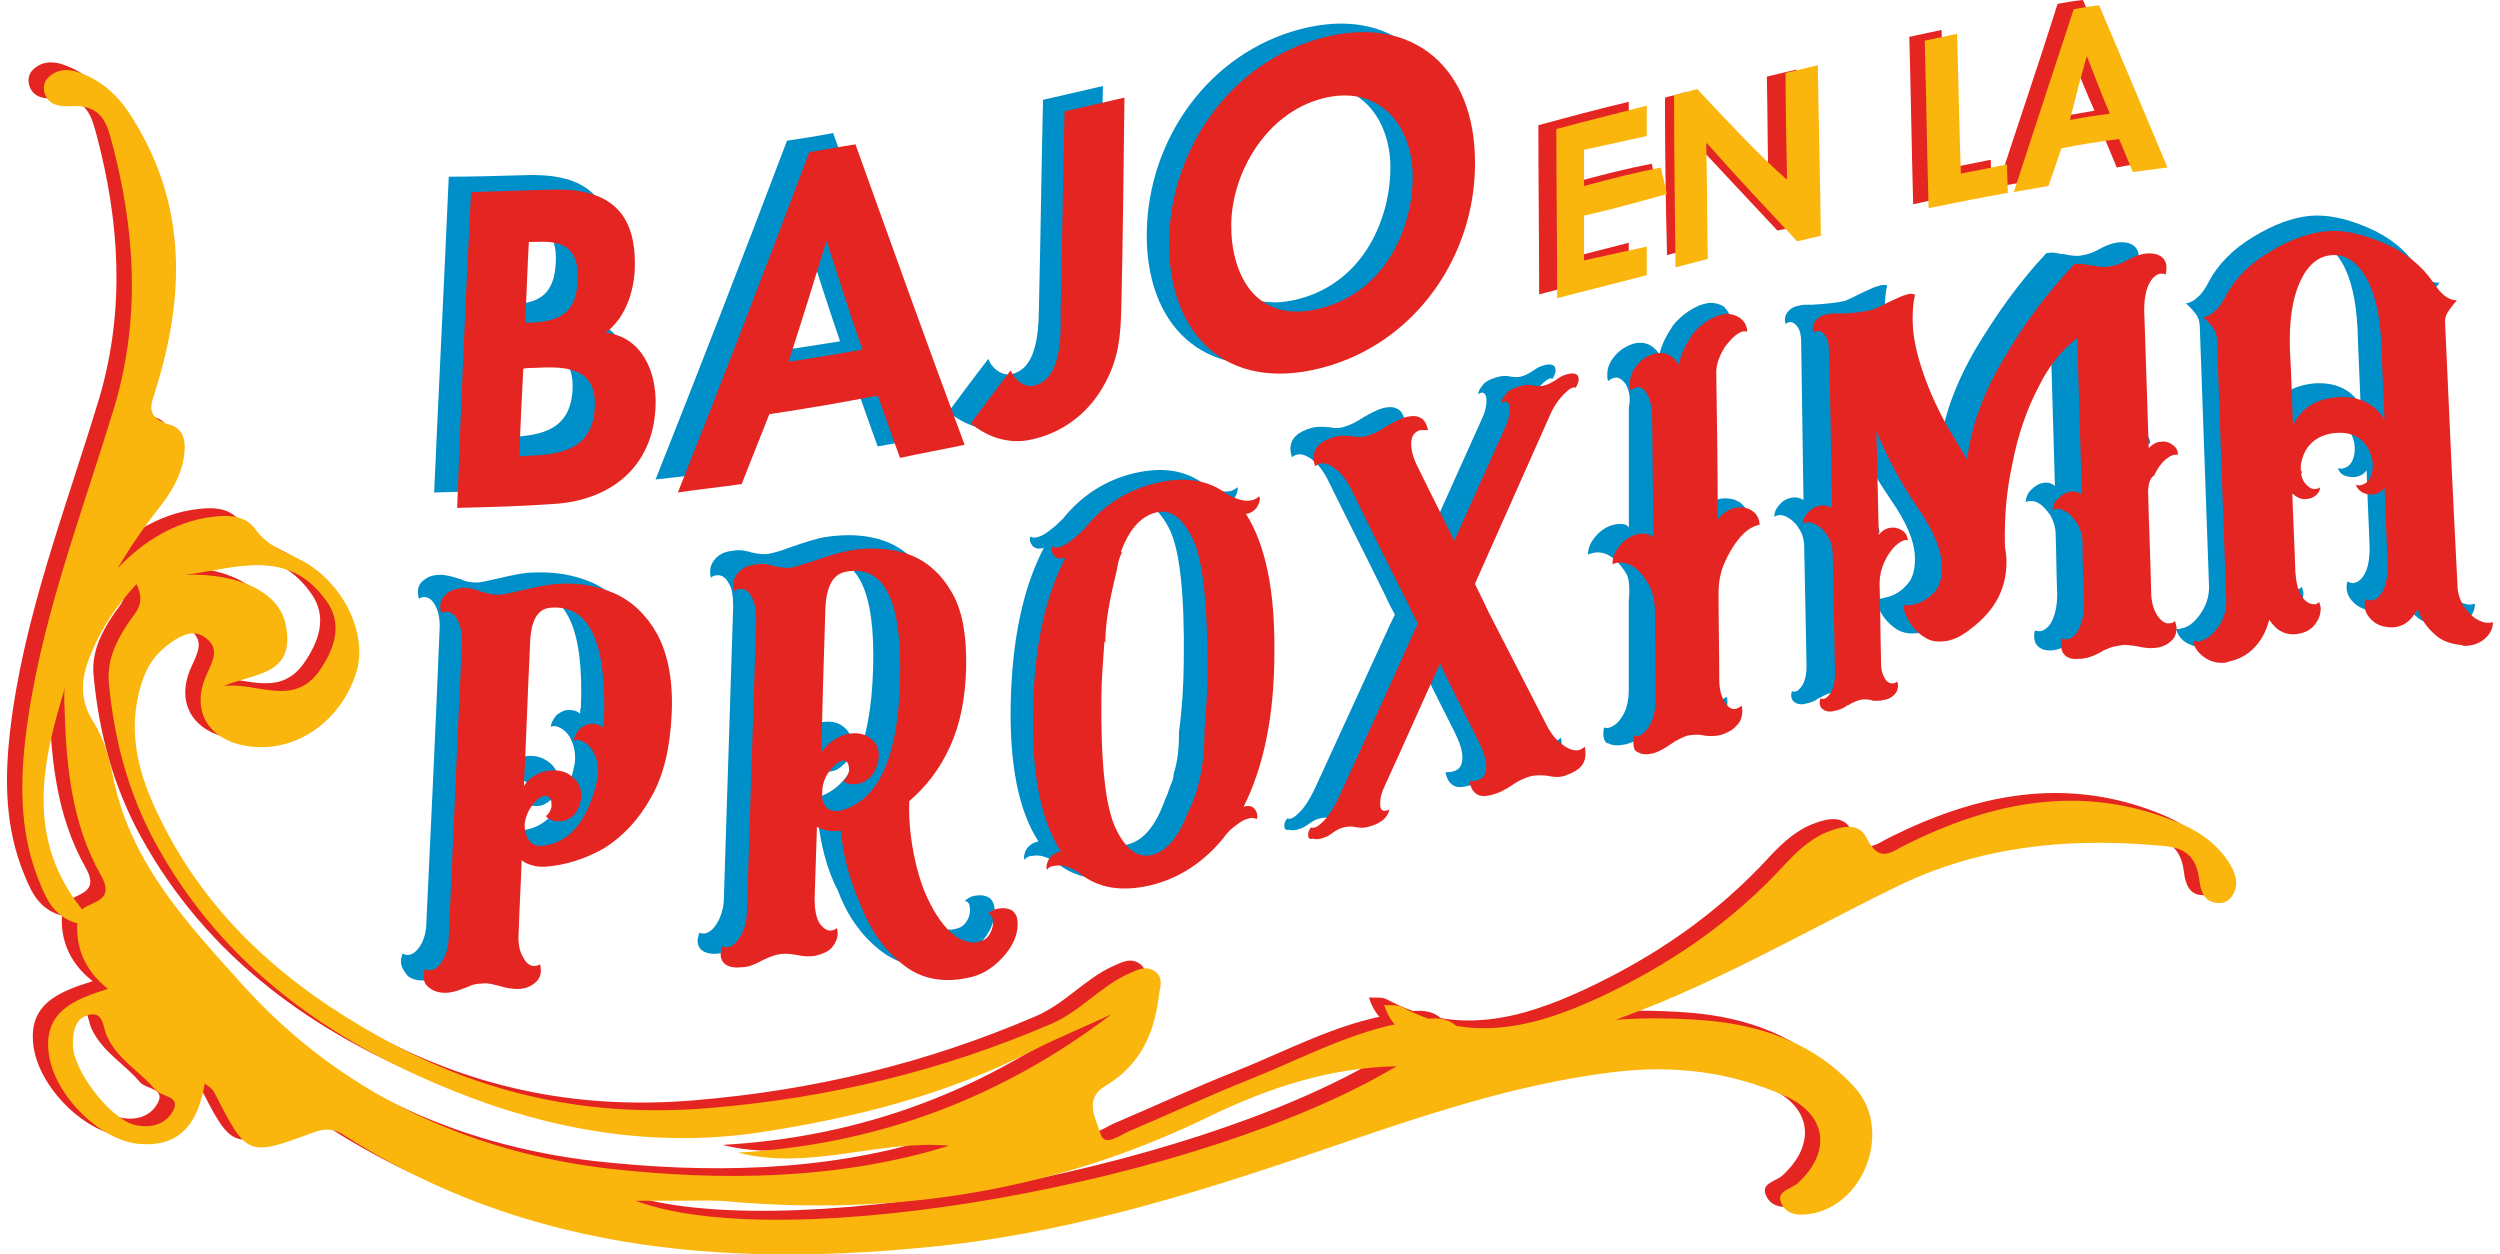 <?xml version="1.0" encoding="utf-8"?>
<!-- Generator: Adobe Illustrator 24.3.0, SVG Export Plug-In . SVG Version: 6.00 Build 0)  -->
<svg version="1.1" id="Capa_1" xmlns="http://www.w3.org/2000/svg" xmlns:xlink="http://www.w3.org/1999/xlink" x="0px" y="0px"
	 viewBox="0 0 279 140" style="enable-background:new 0 0 279 140;" xml:space="preserve">
<style type="text/css">
	.st0{fill:#0090C9;}
	.st1{fill:#E52522;}
	.st2{fill:#FAB60D;}
</style>
<g>
	<path class="st0" d="M50.08,19.72c2.75,0,5.58-0.09,8.32-0.17c6.35-0.26,10.12,1.89,9.87,8.92c-0.09,2.49-1.12,5.49-3.26,7.03
		c4.03,0.43,5.75,4.46,5.58,8.32c-0.26,6.86-5.15,10.46-11.5,10.8c-3.52,0.17-7.12,0.26-10.64,0.34
		C48.97,43.22,49.57,31.47,50.08,19.72z M56.23,34c0.25,0,0.5,0,0.84,0c3.2-0.17,4.8-1.18,4.96-4.79c0.17-3.53-1.77-4.29-4.54-4.21
		c-0.25,0-0.59,0-0.84,0C56.48,28.03,56.32,30.97,56.23,34z M55.49,48.86c0.51,0,0.94,0,1.46-0.09c3.6-0.17,6.78-0.86,6.95-5.4
		c0.17-4.54-3.43-4.46-6.86-4.37c-0.34,0-0.77,0-1.12,0C55.74,42.34,55.57,45.6,55.49,48.86z"/>
	<path class="st0" d="M83.37,44.85c-1.03,2.57-2.06,5.23-3.09,7.8c-2.4,0.34-4.8,0.6-7.12,0.86c4.98-12.52,9.87-25.12,14.67-37.81
		c1.72-0.26,3.43-0.51,5.15-0.86c3.95,11.32,8.06,22.55,12.18,33.61c-2.4,0.51-4.8,0.94-7.21,1.37c-0.86-2.32-1.63-4.63-2.49-6.95
		C91.43,43.65,87.4,44.33,83.37,44.85z M89.8,26h-0.09c-1.37,4.46-2.75,8.92-4.2,13.38c2.75-0.43,5.49-0.86,8.24-1.29
		C92.37,34.06,91.09,30.03,89.8,26z"/>
	<path class="st0" d="M122.66,32.84c-0.09,3.26-0.17,6.09-2.14,9.35c-1.8,3.09-4.72,5.06-7.89,5.66c-2.57,0.51-5.06-0.43-6.78-1.89
		c1.46-1.97,2.92-3.94,4.46-5.92c0.26,0.94,1.46,1.97,2.57,1.71c3.35-0.69,3-6.35,3.09-8.57c0.17-7.37,0.26-14.66,0.43-22.04
		c2.23-0.51,4.46-1.03,6.69-1.54C122.92,17.41,122.74,25.12,122.66,32.84z"/>
	<path class="st0" d="M144.88,40.04c-10.64,2.74-17.07-3.86-16.9-14.15c0.17-10.38,6.95-19.98,17.16-22.64
		c10.21-2.66,16.9,3.52,16.9,13.89C162.12,27.35,155.51,37.3,144.88,40.04z M145.13,9.95c-6.35,1.63-10.12,8.32-10.21,13.98
		c-0.09,5.4,2.49,11.4,10.04,9.43c7.46-1.97,10.21-9.26,10.21-14.66C155.17,13.03,151.4,8.32,145.13,9.95z"/>
	<path class="st1" d="M52.57,21.44c2.75-0.09,5.58-0.17,8.32-0.26c6.35-0.34,10.21,1.8,9.95,8.83c-0.09,2.49-1.03,5.49-3.26,7.12
		c4.03,0.43,5.75,4.37,5.58,8.23c-0.26,6.86-5.15,10.55-11.5,10.89c-3.52,0.26-7.12,0.34-10.64,0.43
		C51.45,44.93,51.97,33.18,52.57,21.44z M58.6,36c0.25,0,0.51,0,0.85,0c3.23-0.17,4.93-1.27,5.01-4.84
		c0.17-3.57-1.78-4.33-4.59-4.16c-0.25,0-0.59,0-0.85,0C58.86,29.89,58.77,32.94,58.6,36z M57.97,50.93c0.51,0,0.94-0.09,1.46-0.09
		c3.6-0.17,6.78-0.94,6.95-5.49c0.17-4.54-3.52-4.46-6.86-4.29c-0.34,0-0.77,0-1.12,0.09C58.23,44.42,58.06,47.68,57.97,50.93z"/>
	<path class="st1" d="M85.86,46.22c-1.03,2.57-2.06,5.23-3.09,7.8c-2.4,0.34-4.8,0.6-7.12,0.94c4.98-12.52,9.87-25.21,14.67-37.99
		c1.72-0.26,3.43-0.6,5.15-0.86c4.03,11.23,8.06,22.47,12.18,33.53c-2.4,0.51-4.8,0.94-7.21,1.46c-0.86-2.31-1.63-4.63-2.49-6.95
		C93.92,44.93,89.89,45.62,85.86,46.22z M92.29,27H92.2c-1.37,4.46-2.75,8.92-4.2,13.38c2.75-0.43,5.49-0.86,8.24-1.37
		C94.86,35.06,93.58,31.03,92.29,27z"/>
	<path class="st1" d="M125.15,33.96c-0.09,3.26-0.17,6.09-2.14,9.35c-1.8,3.09-4.72,5.06-7.89,5.74c-2.57,0.6-5.06-0.34-6.78-1.8
		c1.46-1.97,2.92-3.94,4.46-5.92c0.34,0.94,1.46,1.97,2.57,1.71c3.35-0.77,3-6.35,3-8.57c0.17-7.37,0.26-14.66,0.43-22.04
		c2.23-0.51,4.46-1.03,6.69-1.54C125.4,18.52,125.32,26.24,125.15,33.96z"/>
	<path class="st1" d="M147.45,41.07c-10.64,2.74-17.07-3.77-16.99-14.15c0.17-10.38,6.95-20.06,17.16-22.72
		c10.21-2.66,16.99,3.52,16.99,13.89C164.69,28.38,158.09,38.33,147.45,41.07z M147.62,10.98c-6.35,1.63-10.12,8.32-10.21,13.98
		c-0.09,5.4,2.57,11.4,10.04,9.43c7.46-1.97,10.21-9.35,10.21-14.66C157.66,14.06,153.97,9.35,147.62,10.98z"/>
	<path class="st1" d="M175.78,16.31c0,1.41,0,2.59,0,4.02c2.84-0.78,5.87-1.55,8.55-2.06c0.44,1.88,0.25,1.07,0.68,2.95
		c-2.84,0.8-6.15,1.72-9.24,2.42c0,1.79,0,3.28,0,4.99c1.97-0.51,4.03-1.03,6-1.54c0,1.03,0,2.13,0,3.19
		c-3.36,0.88-6.64,1.68-10,2.57c0-6.46-0.09-12.4-0.09-18.88c3.33-0.9,6.67-1.8,10.09-2.61c0,1.08,0,2.3,0,3.36
		C179.92,15.25,177.81,15.78,175.78,16.31z"/>
	<path class="st1" d="M185.81,10.9c0.78-0.24,1.57-0.39,2.35-0.63c2.98,3.22,6.04,6.51,9.1,9.73c0,0,0,0,0.08,0
		c-0.08-3.84-0.08-7.69-0.16-11.45c1.1-0.24,2.2-0.55,3.3-0.78c0.08,5.8,0.16,11.61,0.31,17.41c-0.78,0.16-1.57,0.39-2.43,0.55
		c-3.06-3.29-6.12-6.51-9.1-9.73c0,0,0,0-0.08,0c0.08,3.84,0.08,7.76,0.16,11.61c-1.1,0.31-2.2,0.55-3.3,0.86
		C185.89,22.59,185.81,16.78,185.81,10.9z"/>
	<path class="st1" d="M217.02,18.86c1.72-0.34,3.43-0.69,5.15-1.03c0,1.03,0.09,2.14,0.09,3.17c-2.92,0.6-5.83,1.11-8.75,1.8
		c-0.17-6.26-0.26-12.43-0.43-18.69c1.2-0.26,2.4-0.51,3.6-0.77C216.85,8.57,216.94,13.72,217.02,18.86z"/>
	<path class="st1" d="M228.26,15.95c-0.51,1.37-0.94,2.83-1.46,4.2c-1.29,0.26-2.57,0.43-3.86,0.69c2.23-6.86,4.55-13.63,6.69-20.41
		c0.94-0.17,1.89-0.34,2.83-0.43c2.57,6,5.06,12,7.63,18.09c-1.29,0.17-2.57,0.34-3.86,0.6c-0.51-1.2-1.03-2.49-1.54-3.69
		C232.64,15.26,230.49,15.61,228.26,15.95z M231.18,6C231.09,6,231.09,6,231.18,6c-0.69,2.4-1.29,4.72-1.89,7.12
		c1.46-0.26,2.92-0.51,4.46-0.77C232.81,10.29,231.95,8.14,231.18,6z"/>
	<path class="st2" d="M176.78,16.72c0,0,0,2.61,0,4.04c2.85-0.78,5.89-1.55,8.57-2.06c0.44,1.88,0.25,1.07,0.68,2.95
		c-2.84,0.8-6.16,1.72-9.25,2.42c0,1.79,0,4.99,0,4.99l7-1.54c0,0,0,2.13,0,3.19c-3.36,0.88-6.64,1.68-10,2.57
		c0-6.46-0.09-12.4-0.09-18.88c3.33-0.9,6.67-1.71,10.09-2.61c0,1.08,0,3.39,0,3.39L176.78,16.72z"/>
	<path class="st2" d="M186.83,10.63c0.86-0.26,1.72-0.43,2.57-0.69c3.35,3.52,6.61,7.12,9.95,10.05h0.09
		c-0.09-3.54-0.17-7.74-0.17-11.85c1.2-0.26,2.4-0.6,3.6-0.86c0.09,6.35,0.26,12.69,0.34,19.04c-0.86,0.17-1.72,0.43-2.66,0.6
		c-3.35-3.6-6.69-7.12-10.04-10.92h-0.09c0.09,4.41,0.09,8.7,0.17,12.9c-1.2,0.34-2.4,0.6-3.6,0.94
		C186.91,23.41,186.83,17.06,186.83,10.63z"/>
	<path class="st2" d="M218.83,19.38c1.72-0.34,3.43-0.69,5.15-1.03c0,1.03,0.09,2.14,0.09,3.17c-2.92,0.51-5.83,1.11-8.84,1.71
		c-0.17-6.26-0.26-12.43-0.43-18.69c1.2-0.26,2.4-0.51,3.6-0.77C218.57,9.09,218.65,14.23,218.83,19.38z"/>
	<path class="st2" d="M230.06,16.55c-0.51,1.37-0.94,2.83-1.46,4.2c-1.29,0.26-2.57,0.43-3.86,0.69c2.23-6.86,4.46-13.63,6.69-20.41
		c0.94-0.17,1.89-0.34,2.83-0.43c2.57,6,5.06,12,7.63,18.09c-1.29,0.17-2.57,0.34-3.86,0.51c-0.51-1.2-1.03-2.49-1.54-3.69
		C234.35,15.78,232.21,16.12,230.06,16.55z M232.89,6.26c-0.69,2.4-1.29,4.72-1.89,7.12c1.46-0.26,2.92-0.51,4.46-0.69
		C234.52,10.55,233.75,8.4,232.89,6.26z"/>
	<path class="st0" d="M44.76,107.1c0-0.17,0.09-0.43,0.17-0.69c0.17,0.09,0.34,0.17,0.51,0.17c0.51,0,1.03-0.34,1.46-1.03
		c0.43-0.69,0.69-1.63,0.69-2.74c0.51-10.8,1.03-21.61,1.46-32.41c0.09-1.11-0.09-2.06-0.43-2.74c-0.34-0.69-0.77-1.03-1.29-1.03
		c-0.17,0-0.43,0.09-0.6,0.17c-0.09-0.43-0.09-0.69-0.09-0.77c0-0.6,0.26-1.03,0.77-1.37c0.43-0.34,1.03-0.51,1.72-0.51
		c0.6,0,1.29,0.17,2.06,0.43c0.09,0,0.34,0.09,0.69,0.26c0.34,0.09,0.77,0.17,1.29,0.17c0.43,0,1.2-0.17,2.32-0.43
		c1.8-0.43,3.09-0.69,4.12-0.69c2.32-0.09,4.46,0.26,6.43,1.11c1.97,0.86,3.6,2.4,4.8,4.63c1.2,2.23,1.8,5.14,1.63,8.92
		c-0.17,3.69-0.94,6.86-2.32,9.35c-1.37,2.49-3.17,4.37-5.23,5.57c-2.14,1.2-4.29,1.89-6.61,1.97c-0.43,0-0.94,0-1.46-0.17
		c-0.51-0.17-0.94-0.34-1.12-0.6c-0.09,2.74-0.26,5.4-0.34,8.15c-0.09,1.11,0.09,2.06,0.51,2.74c0.34,0.69,0.86,1.03,1.37,1.03
		c0.17,0,0.34-0.09,0.51-0.17c0.09,0.34,0.09,0.51,0.09,0.69c0,0.6-0.26,1.03-0.77,1.46c-0.43,0.34-1.03,0.6-1.8,0.6
		c-0.6,0-1.29-0.09-2.06-0.34c-0.09,0-0.34-0.09-0.69-0.17c-0.43-0.09-0.86-0.17-1.29-0.17c-0.51,0-0.94,0.09-1.29,0.17
		c-0.43,0.09-0.6,0.17-0.69,0.26c-0.77,0.34-1.54,0.51-2.06,0.51c-0.69,0-1.29-0.17-1.72-0.51C44.93,108.21,44.68,107.7,44.76,107.1
		z M64.15,85.15c0.09-0.77,0-1.54-0.26-2.23c-0.26-0.69-0.6-1.2-1.12-1.54c-0.51-0.34-0.94-0.43-1.29-0.26
		c0-0.43,0.26-0.86,0.6-1.29c0.43-0.34,0.86-0.6,1.37-0.6c0.51,0,0.94,0.09,1.29,0.43c0-0.34,0-0.51,0.09-0.69
		c0.34-8.83-1.63-13.03-5.92-12.78c-1.46,0.09-2.23,1.37-2.32,3.94c-0.26,5.32-0.43,10.63-0.69,15.95c0.69-1.03,1.72-1.63,3-1.71
		c1.03-0.09,1.89,0.26,2.57,0.86c0.69,0.6,0.94,1.46,0.77,2.49c-0.17,0.77-0.43,1.29-0.86,1.63c-0.43,0.34-0.86,0.6-1.37,0.6
		c-0.43,0-0.77,0-1.12-0.17c-0.34-0.17-0.51-0.26-0.51-0.43c0.34-0.26,0.51-0.6,0.6-1.03c0-0.43,0-0.77-0.17-0.94
		c-0.17-0.17-0.34-0.34-0.51-0.26c-0.43,0-0.94,0.34-1.46,1.03c-0.51,0.69-0.77,1.37-0.86,2.14c0,0.17,0,0.43,0.09,0.86
		c0.26,1.11,0.86,1.63,1.89,1.54C61.06,92.52,63.21,89.95,64.15,85.15z"/>
	<path class="st0" d="M91.26,91.41c-0.43,0.09-0.94,0.09-1.46,0c-0.51-0.09-0.94-0.26-1.2-0.51c-0.09,2.66-0.17,5.4-0.26,8.06
		c0,1.11,0.17,2.06,0.51,2.66c0.43,0.6,0.86,0.94,1.37,0.86c0.26,0,0.43-0.17,0.6-0.26c0.09,0.34,0.09,0.51,0.09,0.6
		c0,0.6-0.26,1.11-0.69,1.54c-0.43,0.43-1.12,0.69-1.8,0.86c-0.6,0.09-1.29,0.09-2.06-0.17c-0.86-0.17-1.46-0.17-1.97-0.09
		c-0.51,0.09-1.2,0.34-2.06,0.77c-0.09,0.09-0.34,0.17-0.69,0.34c-0.43,0.17-0.86,0.26-1.37,0.34c-0.77,0.09-1.37,0-1.8-0.26
		c-0.43-0.26-0.69-0.77-0.6-1.37c0-0.09,0.09-0.34,0.17-0.69c0.17,0.09,0.43,0.09,0.6,0.09c0.51-0.09,1.03-0.51,1.46-1.29
		c0.43-0.77,0.69-1.71,0.69-2.83c0.34-10.8,0.69-21.61,1.03-32.33c0-1.11-0.09-2.06-0.51-2.66c-0.34-0.69-0.86-0.94-1.37-0.86
		c-0.17,0-0.43,0.09-0.6,0.26c-0.09-0.34-0.09-0.51-0.09-0.69c0-0.6,0.26-1.11,0.69-1.54c0.43-0.43,1.03-0.69,1.8-0.77
		c0.51-0.09,0.94-0.09,1.37,0c0.34,0.09,0.6,0.09,0.69,0.17c0.77,0.17,1.46,0.26,1.97,0.17c0.43-0.09,1.2-0.26,2.32-0.69
		c1.72-0.6,3-1.03,4.12-1.2c2.32-0.34,4.46-0.26,6.43,0.43c1.97,0.69,3.6,2.06,4.89,4.12c1.29,2.06,1.8,4.97,1.72,8.66
		c-0.09,3.43-0.69,6.35-1.8,8.75c-1.12,2.4-2.66,4.46-4.55,6.09c-0.09,2.57,0.17,5.06,0.86,7.46c0.6,2.4,1.46,4.37,2.66,5.92
		c1.12,1.54,2.32,2.32,3.6,2.4c0.09,0,0.34,0,0.6-0.09c0.51-0.09,0.94-0.34,1.2-0.77c0.26-0.34,0.43-0.77,0.43-1.29
		c0-0.69-0.17-1.03-0.6-1.03c0.26-0.26,0.6-0.51,1.12-0.6c0.51-0.09,0.94-0.09,1.37,0.09c0.43,0.17,0.6,0.43,0.77,0.86
		c0.09,0.34,0.09,0.6,0.09,0.77c0,1.29-0.6,2.57-1.72,3.69c-1.12,1.2-2.4,1.97-3.86,2.23c-2.83,0.6-5.32,0-7.29-1.63
		c-2.06-1.63-3.6-3.86-4.63-6.6C92.2,96.89,91.6,94.15,91.26,91.41z M97.44,74.6c0.26-8.83-1.8-12.78-6.01-12.09
		c-1.46,0.26-2.23,1.63-2.32,4.2c-0.17,5.32-0.34,10.63-0.43,15.95c0.77-1.11,1.8-1.8,3-2.06c1.03-0.17,1.89,0,2.57,0.6
		c0.69,0.6,0.94,1.37,0.77,2.4c-0.17,0.77-0.43,1.37-0.86,1.71c-0.43,0.43-0.86,0.69-1.37,0.77c-0.43,0.09-0.77,0.09-1.12,0
		c-0.34-0.09-0.51-0.26-0.51-0.34c0.34-0.34,0.51-0.69,0.6-1.11c0-0.86-0.26-1.2-0.77-1.11c-0.43,0.09-0.94,0.43-1.46,1.2
		c-0.51,0.69-0.77,1.46-0.77,2.32c0,0.34,0,0.6,0,0.77c0.26,1.03,0.94,1.46,1.97,1.29C94.95,88.23,97.18,83.35,97.44,74.6z"/>
	<path class="st0" d="M136.21,89.01c2.23-4.46,3.43-10.12,3.43-17.15c0.09-7.03-0.94-12.18-3.09-15.52c0.6-0.09,1.03-0.43,1.29-0.86
		c0.26-0.51,0.34-0.86,0.26-1.11c-0.17,0.17-0.43,0.34-0.77,0.43c-0.43,0.09-0.94,0.09-1.46-0.09c-0.51-0.17-0.94-0.34-1.37-0.6
		c-2.14-1.63-4.72-2.06-7.98-1.29c-3.17,0.77-5.83,2.49-7.89,5.06c-0.43,0.43-0.86,0.86-1.46,1.29c-0.51,0.43-1.03,0.69-1.37,0.77
		c-0.34,0.09-0.6,0.09-0.77-0.09c-0.17,0.34-0.09,0.69,0.17,1.03c0.26,0.34,0.69,0.43,1.29,0.26c-2.32,4.46-3.52,10.2-3.69,17.15
		c-0.17,6.95,0.86,12.18,3.09,15.61c-0.43,0.09-0.77,0.26-1.03,0.51c-0.26,0.26-0.43,0.51-0.51,0.86c-0.09,0.26-0.09,0.51,0,0.69
		c0.17-0.26,0.43-0.43,0.77-0.43c0.43-0.09,0.94-0.09,1.46,0.09c0.51,0.17,0.94,0.43,1.37,0.69c2.06,1.71,4.72,2.14,7.98,1.37
		c3.17-0.77,5.92-2.57,8.15-5.23c0.34-0.51,0.77-0.94,1.37-1.37c0.51-0.43,1.03-0.69,1.46-0.77c0.26-0.09,0.51,0,0.86,0.09
		c0.09-0.34,0.09-0.6-0.17-1.03C137.16,88.92,136.73,88.83,136.21,89.01z M131.58,81.63c0,1.54-0.09,3.17-0.6,4.72
		c0,0.34-0.09,0.6-0.17,0.86c-0.09,0.26-0.26,0.6-0.34,0.86c-0.09,0.34-0.26,0.77-0.43,1.11c-1.03,2.92-2.4,4.63-4.2,5.06
		c-1.54,0.34-2.92-0.69-4.03-3.09c-1.12-2.49-1.63-7.37-1.46-14.66c0-1.03,0.09-2.32,0.17-3.69c-0.26-0.86-0.17-1.8,0.09-2.74
		c0-0.09,0-0.09-0.82-0.17v-0.17v-0.09c0.99-0.43,0.99-0.86,1-1.29v-0.77c0.25-1.63,0.51-3.6,1.11-5.32
		c0.09-0.51,0.34-1.03,0.6-1.54c0-0.09,0.09-0.09,0.09-0.17c0,0-0.09,0-0.09,0.09c0.94-2.57,2.23-4.03,3.95-4.46
		c1.63-0.34,2.92,0.6,4.12,3c1.12,2.4,1.63,7.29,1.54,14.58C132.09,76.49,131.92,79.14,131.58,81.63z"/>
	<path class="st0" d="M143.33,92.19c0-0.34,0.09-0.6,0.34-0.86c0.34,0.17,0.77-0.09,1.37-0.69c0.6-0.6,1.12-1.46,1.63-2.49
		c2.83-6.17,5.66-12.35,8.49-18.52c0.17-0.34,0.34-0.69,0.51-1.03c-0.43-0.77-0.86-1.63-1.2-2.4c-2.06-4.2-4.2-8.4-6.26-12.6
		c-0.51-1.03-1.12-1.8-1.8-2.32s-1.29-0.69-1.8-0.51c-0.17,0.09-0.34,0.17-0.43,0.26c-0.09-0.34-0.17-0.6-0.17-0.94
		c0-1.11,0.77-1.89,2.32-2.32c0.51-0.17,1.2-0.17,1.97-0.09c0.09,0,0.26,0,0.6,0.09c0.34,0,0.77,0,1.2-0.17
		c0.6-0.17,1.29-0.51,2.06-1.03c0.86-0.51,1.46-0.77,1.89-0.94c0.86-0.26,1.46-0.26,1.89,0c0.43,0.17,0.69,0.69,0.86,1.37
		c-0.34,0-0.6,0-0.86,0c-0.34,0.09-0.6,0.26-0.77,0.51c-0.17,0.26-0.26,0.6-0.26,1.03c0,0.77,0.26,1.71,0.86,2.83
		c1.29,2.66,2.66,5.32,3.95,7.97c1.89-4.2,3.77-8.4,5.66-12.6c0.34-0.69,0.51-1.37,0.51-2.06c0-0.43-0.09-0.69-0.26-0.77
		c-0.17-0.17-0.43-0.09-0.69,0.09c0.09-0.51,0.43-0.94,0.77-1.29c0.43-0.34,0.94-0.51,1.63-0.69c0.43-0.09,0.86-0.09,1.2,0
		c0.51,0.09,0.94,0.09,1.2,0c0.43-0.09,0.86-0.34,1.29-0.6c0.09-0.09,0.26-0.17,0.51-0.34c0.26-0.17,0.6-0.26,0.86-0.34
		c0.34-0.09,0.6-0.09,0.86,0c0.26,0.09,0.34,0.34,0.34,0.6c0,0.26-0.09,0.51-0.34,0.94c-0.26-0.17-0.69,0.09-1.29,0.69
		c-0.6,0.6-1.2,1.46-1.63,2.49c-2.75,6.17-5.49,12.35-8.32,18.52c0,0.09,0,0.09-0.09,0.17c0.51,1.03,1.03,2.14,1.54,3.17
		c2.14,4.2,4.29,8.32,6.43,12.52c0.51,1.03,1.12,1.8,1.89,2.32c0.69,0.51,1.37,0.69,1.89,0.51c0.17-0.09,0.34-0.17,0.51-0.34
		c0.09,0.34,0.09,0.6,0.09,0.77c0,0.6-0.17,1.11-0.6,1.54c-0.43,0.43-1.03,0.69-1.72,0.94c-0.51,0.17-1.2,0.17-1.89,0
		c-0.77-0.09-1.46-0.09-2.06,0.09c-0.51,0.17-1.2,0.43-1.89,0.94c-0.77,0.51-1.46,0.86-2.06,1.03c-0.86,0.26-1.54,0.26-1.89,0
		c-0.43-0.26-0.69-0.69-0.86-1.46c0.34,0,0.6,0,0.86-0.09c0.69-0.17,1.03-0.69,1.03-1.54c0-0.77-0.26-1.63-0.86-2.83
		c-1.46-2.92-2.92-5.74-4.29-8.66c-2.06,4.46-4.03,9-6.09,13.46c-0.43,0.86-0.6,1.54-0.6,2.14c0,0.43,0.09,0.69,0.26,0.77
		c0.17,0.09,0.43,0.09,0.77-0.09c-0.17,0.94-1.03,1.63-2.49,1.97c-0.34,0.09-0.77,0.09-1.29,0c-0.34-0.09-0.69-0.09-1.2,0
		c-0.51,0.09-0.94,0.34-1.29,0.6c-0.09,0.09-0.26,0.17-0.51,0.34c-0.26,0.17-0.6,0.26-0.86,0.34c-0.34,0.09-0.69,0.09-0.86,0
		C143.5,92.7,143.33,92.53,143.33,92.19z"/>
	<path class="st0" d="M178.93,81.87c0-0.09,0-0.34,0.09-0.69c0.18,0.09,0.46,0.09,0.64,0c0.55-0.17,1.01-0.6,1.47-1.37
		c0.46-0.77,0.64-1.8,0.64-2.92c0-3.17,0-9.85,0-9.85s0.25-2.14-0.27-3c-0.51-0.86-1.12-1.54-1.8-1.97
		c-0.69-0.43-1.37-0.51-1.97-0.34c-0.26,0.09-0.43,0.09-0.51,0.17c0-0.69,0.26-1.37,0.86-2.06c0.6-0.69,1.29-1.11,2.06-1.29
		c0.77-0.17,1.46-0.09,1.64,0.34V45.45c0.25-1.11-0.01-1.97-0.35-2.57c-0.43-0.6-0.86-0.86-1.37-0.69c-0.17,0.09-0.43,0.17-0.6,0.34
		c-0.09-0.26-0.09-0.51-0.09-0.69c0-0.77,0.26-1.46,0.86-2.14c0.6-0.69,1.29-1.11,2.14-1.37c1.12-0.26,2.06,0.09,2.83,1.2
		c0.26-1.2,0.86-2.23,1.54-3.26c0.77-0.94,1.8-1.71,3-2.23c0.09,0,0.26-0.09,0.34-0.09c0.77-0.26,1.46-0.17,2.14,0.17
		c0.69,0.34,1.12,1.87,1.12,1.87s-0.26,0-0.35,0c-0.74,0.17-1.47,0.77-2.3,1.71c-0.74,1.03-1.2,2.06-1.2,3.17
		c0.09,5.4,0.09,10.8,0.18,16.12c0.55-0.69,1.29-1.11,2.11-1.29c0.83-0.17,1.56-0.09,2.21,0.26c0.64,0.34,1.01,0.94,1.01,1.63
		c-0.09,0-0.28,0-0.46,0.09c-0.64,0.17-1.38,0.6-2.12,1.37c-0.74,0.77-1.38,1.71-1.93,2.83c-0.55,1.11-0.74,2.23-0.74,3.34
		c0,3.17,0.09,6.43,0.09,9.6c0,1.11,0.28,1.97,0.74,2.57c0.46,0.6,0.92,0.86,1.47,0.69c0.28-0.09,0.46-0.17,0.64-0.34
		c0.09,0.26,0.09,0.51,0.09,0.6c0,0.6-0.18,1.2-0.74,1.63c-0.46,0.51-1.1,0.77-1.93,1.03c-0.64,0.17-1.38,0.17-2.21,0.09
		c-0.74-0.17-1.47-0.09-2.11,0c-0.55,0.17-1.29,0.43-2.12,0.94c-0.83,0.51-1.56,0.86-2.21,1.03c-0.83,0.17-1.47,0.17-1.93-0.09
		C179.2,82.99,178.93,82.56,178.93,81.87z"/>
	<path class="st0" d="M236.73,53.81c0.09,3.69,0.26,7.37,0.34,11.06c0,1.11,0.26,1.97,0.69,2.66c0.43,0.6,0.86,0.94,1.37,0.86
		c0.26,0,0.43-0.09,0.6-0.26c0.09,0.34,0.17,0.6,0.17,0.77c0,0.6-0.17,1.11-0.6,1.46c-0.43,0.43-1.03,0.69-1.72,0.77
		c-0.6,0.09-1.29,0.09-2.06-0.17c-0.09,0-0.34-0.09-0.69-0.09c-0.43-0.09-0.86,0-1.29,0c-0.51,0.09-0.94,0.17-1.29,0.43
		c-0.43,0.17-0.6,0.26-0.69,0.34c-0.77,0.43-1.46,0.69-2.06,0.86c-0.77,0.17-1.37,0.09-1.8-0.17c-0.43-0.26-0.69-0.69-0.69-1.29
		c0-0.17,0-0.43,0.09-0.69c0.17,0.09,0.43,0.09,0.6,0.09c0.51-0.09,1.03-0.51,1.37-1.29s0.51-1.71,0.51-2.83
		c-0.09-2.23-0.09-4.46-0.17-6.69c0-0.77-0.26-1.54-0.6-2.14c-0.43-0.6-0.86-1.11-1.37-1.37c-0.51-0.26-0.94-0.26-1.37-0.09
		c0-0.43,0.17-0.94,0.6-1.37c0.43-0.43,0.86-0.69,1.37-0.77c0.43-0.09,0.86,0,1.29,0.34c-0.17-5.83-0.34-11.66-0.51-17.49
		c-1.72,1.29-3.17,3.17-4.38,5.57c-1.29,2.49-2.23,5.23-2.83,8.32c-0.69,3.09-0.94,6.17-0.86,9.26c0,0,0,0,0,0.09
		c0.09,0.69,0.17,1.11,0.17,1.46c0.09,3.09-1.2,5.66-3.95,7.8c-0.94,0.77-1.8,1.2-2.66,1.37c-1.03,0.17-1.8,0.09-2.57-0.34
		c-0.69-0.43-1.29-1.03-1.72-1.71c-0.43-0.69-0.6-1.29-0.6-1.8c0.17,0.09,0.51,0.09,1.03-0.09c0.86-0.17,1.63-0.6,2.32-1.37
		c0.69-0.69,0.94-1.71,0.94-2.92c0-1.89-0.94-4.12-2.75-6.69c-1.8-2.66-3.35-5.4-4.55-8.4c0.09,3.86,0.17,7.72,0.17,11.58
		c0.34-0.43,0.77-0.69,1.2-0.77c0.51-0.09,0.94,0,1.37,0.26c0.43,0.26,0.6,0.6,0.6,1.11c-0.43-0.09-0.86,0.17-1.37,0.6
		c-0.51,0.51-0.94,1.11-1.29,1.89c-0.34,0.77-0.51,1.54-0.51,2.4c0.09,2.92,0.09,5.92,0.17,8.83c0,0.94,0.26,1.54,0.6,1.97
		c0.34,0.34,0.77,0.43,1.2,0.09c0.17,0.43,0.09,0.94-0.17,1.29c-0.34,0.43-0.77,0.69-1.37,0.77c-0.34,0.09-0.6,0.09-0.86,0.09
		c-0.26,0-0.43,0-0.51-0.09c-0.51-0.09-0.94-0.09-1.29,0c-0.26,0.09-0.51,0.17-0.86,0.34c-0.26,0.17-0.43,0.26-0.51,0.26
		c-0.43,0.34-0.94,0.51-1.37,0.6c-0.6,0.17-1.03,0.09-1.37-0.17s-0.43-0.69-0.26-1.2c0.43,0.17,0.77-0.09,1.12-0.6
		c0.34-0.51,0.51-1.29,0.51-2.23c-0.09-4.37-0.17-8.75-0.26-13.2c0-0.77-0.17-1.54-0.6-2.14c-0.34-0.6-0.86-1.03-1.37-1.29
		c-0.51-0.26-0.94-0.26-1.37,0c0-0.43,0.17-0.94,0.6-1.37c0.34-0.43,0.86-0.69,1.37-0.77c0.43-0.09,0.86,0,1.29,0.26
		c-0.09-5.83-0.17-11.66-0.26-17.58c0-0.94-0.17-1.54-0.6-1.97c-0.34-0.34-0.77-0.43-1.12-0.09c-0.17-0.43-0.09-0.94,0.17-1.29
		c0.34-0.43,0.77-0.69,1.37-0.77c0.26-0.09,0.51-0.09,0.77-0.09c0.26,0,0.43,0,0.6,0c1.37-0.09,2.57-0.17,3.69-0.43
		c0.17-0.09,0.69-0.26,1.46-0.69c1.12-0.51,1.8-0.86,2.14-0.94c0.09,0,0.17,0,0.26-0.09c0.43-0.09,0.69-0.09,0.86,0
		c-0.17,0.69-0.26,1.54-0.26,2.66c0,1.89,0.43,3.86,1.2,6.09c0.77,2.23,1.8,4.46,3.17,6.77c0.6,0.94,1.12,1.89,1.72,2.83
		c0.43-3.69,1.8-7.46,4.12-11.4c2.32-3.86,4.89-7.46,7.81-10.55c0.43-0.09,0.86-0.09,1.2,0c0.34,0.09,0.6,0.09,0.69,0.09
		c0.77,0.17,1.46,0.26,1.97,0.17c0.43-0.09,0.86-0.17,1.29-0.34c0.34-0.17,0.6-0.26,0.69-0.34c0.77-0.43,1.46-0.69,2.06-0.77
		c0.69-0.09,1.29,0,1.72,0.26c0.43,0.26,0.69,0.69,0.69,1.29c0,0.09,0,0.34-0.09,0.77c-0.17-0.09-0.43-0.09-0.6-0.09
		c-0.51,0.09-0.94,0.51-1.29,1.29c-0.34,0.77-0.51,1.71-0.51,2.83c0.17,5.14,0.34,10.29,0.51,15.43c0.43-0.43,0.86-0.69,1.29-0.69
		c0.51-0.09,0.94,0,1.37,0.26c0.43,0.26,0.6,0.6,0.6,1.11c-0.43-0.09-0.86,0.09-1.37,0.51s-0.94,1.03-1.29,1.8
		C236.9,52.26,236.73,53.04,236.73,53.81z"/>
	<path class="st0" d="M242.85,70.14c0.26,0.09,0.43,0.09,0.51,0c0.77-0.09,1.46-0.6,2.14-1.54c0.69-0.94,1.03-1.97,1.03-3.09
		c-0.34-9.69-0.69-19.29-1.03-28.98c0-0.6-0.17-1.11-0.43-1.46c-0.26-0.34-0.6-0.77-1.12-1.2c0.43-0.09,0.86-0.26,1.29-0.69
		c0.43-0.34,0.86-0.94,1.29-1.8c1.03-1.89,2.66-3.6,4.98-4.97c2.23-1.37,4.38-2.14,6.26-2.32c1.89-0.17,4.03,0.26,6.43,1.29
		s4.12,2.4,5.32,4.12c0.51,0.77,0.94,1.29,1.37,1.63c0.43,0.34,0.86,0.43,1.37,0.43c-0.43,0.51-0.77,0.94-1.03,1.37
		c-0.26,0.43-0.34,0.86-0.26,1.54c0.43,9.69,0.86,19.29,1.29,28.98c0,0.77,0.26,1.46,0.6,2.06s0.86,1.11,1.37,1.46
		c0.51,0.34,1.03,0.51,1.46,0.51c0.09,0,0.26-0.09,0.51-0.09c0,0.77-0.34,1.37-0.94,1.89c-0.6,0.51-1.37,0.77-2.23,0.77
		c-0.17,0-0.26,0-0.26-0.09c-1.29-0.09-2.4-0.51-3.17-1.2c-0.86-0.77-1.46-1.63-1.8-2.74c-0.69,1.29-1.54,1.97-2.75,2.06
		c-0.86,0.09-1.63-0.17-2.23-0.69s-0.94-1.11-0.94-1.8c0-0.17,0-0.43,0.09-0.69c0.17,0.09,0.43,0.17,0.6,0.17
		c0.51,0,1.03-0.43,1.37-1.11c0.34-0.69,0.51-1.63,0.51-2.74c-0.09-2.92-0.26-5.83-0.34-8.75c-0.34,0.51-0.86,0.77-1.54,0.77
		c-0.43,0-0.77-0.09-1.12-0.26c-0.34-0.26-0.51-0.51-0.51-0.77c0.26,0.17,0.6,0.09,0.94-0.09c0.34-0.17,0.6-0.51,0.77-1.03
		c0.17-0.51,0.17-1.03,0.09-1.63c-0.26-1.11-0.69-1.89-1.46-2.4c-0.69-0.51-1.63-0.69-2.66-0.6c-1.03,0.09-1.89,0.43-2.57,1.03
		c-0.69,0.6-1.12,1.46-1.29,2.57c0,0.17,0,0.34,0,0.51c0,0.77,0.26,1.37,0.77,1.8c0.43,0.34,0.94,0.43,1.37,0.17
		c0,0.34-0.17,0.6-0.43,0.86c-0.34,0.26-0.69,0.43-1.12,0.51c-0.51,0.09-1.03-0.17-1.46-0.51c0.09,2.92,0.26,5.83,0.34,8.75
		c0,1.11,0.26,1.97,0.69,2.66c0.43,0.69,0.94,0.94,1.46,0.94c0.17,0,0.34-0.09,0.51-0.26c0.09,0.34,0.17,0.51,0.17,0.69
		c0,0.77-0.26,1.37-0.77,1.97c-0.51,0.6-1.29,0.94-2.06,0.94c-1.2,0.09-2.14-0.43-2.92-1.63c-0.26,1.11-0.77,2.14-1.54,3
		s-1.8,1.46-3.09,1.71c0,0-0.17,0.09-0.26,0.09c-0.86,0.09-1.54-0.09-2.23-0.43C243.37,71.43,243.02,70.83,242.85,70.14z
		 M253.23,46.05c0.94-1.97,2.57-3,4.98-3.26c2.32-0.17,4.12,0.6,5.23,2.4c-0.09-2.83-0.26-5.75-0.34-8.57
		c-0.17-3.09-0.69-5.49-1.72-7.29c-1.03-1.71-2.23-2.57-3.77-2.49c-1.54,0.09-2.75,1.11-3.6,3c-0.86,1.89-1.2,4.37-1.12,7.46
		C253.05,40.3,253.14,43.13,253.23,46.05z"/>
	<path class="st1" d="M47.25,108.81c0-0.17,0.09-0.43,0.17-0.69c0.17,0.09,0.34,0.17,0.51,0.17c0.51,0,1.03-0.34,1.46-1.11
		c0.43-0.69,0.69-1.63,0.69-2.74c0.51-10.8,0.94-21.61,1.46-32.41c0.09-1.11-0.09-2.06-0.43-2.74c-0.34-0.69-0.77-1.03-1.29-1.03
		c-0.17,0-0.43,0.09-0.6,0.17c-0.09-0.43-0.09-0.69-0.09-0.77c0-0.6,0.26-1.03,0.77-1.46c0.43-0.34,1.03-0.51,1.72-0.6
		c0.6,0,1.29,0.09,2.06,0.43c0.09,0,0.34,0.09,0.69,0.17c0.34,0.09,0.77,0.17,1.29,0.17c0.43,0,1.2-0.17,2.32-0.43
		c1.8-0.43,3.09-0.69,4.12-0.77c2.32-0.17,4.46,0.17,6.43,1.03c1.97,0.86,3.6,2.4,4.8,4.54c1.2,2.23,1.8,5.14,1.63,8.92
		c-0.17,3.69-0.86,6.86-2.32,9.35c-1.37,2.49-3.17,4.37-5.23,5.66c-2.14,1.2-4.29,1.89-6.61,2.06c-0.43,0-0.94,0-1.46-0.17
		c-0.51-0.17-0.94-0.34-1.12-0.6c-0.09,2.74-0.26,5.4-0.34,8.15c-0.09,1.11,0.09,2.06,0.51,2.74c0.34,0.69,0.86,1.03,1.37,0.94
		c0.17,0,0.34-0.09,0.51-0.17c0.09,0.34,0.09,0.51,0.09,0.69c0,0.6-0.26,1.11-0.77,1.46c-0.43,0.34-1.03,0.6-1.8,0.6
		c-0.6,0-1.29-0.09-2.06-0.34c-0.09,0-0.34-0.09-0.69-0.17c-0.43-0.09-0.86-0.17-1.29-0.09c-0.51,0-0.94,0.09-1.29,0.26
		c-0.43,0.17-0.6,0.26-0.69,0.26c-0.77,0.34-1.54,0.51-2.06,0.51c-0.69,0-1.29-0.17-1.72-0.51
		C47.42,109.93,47.25,109.41,47.25,108.81z M66.72,86.69c0.09-0.77,0-1.54-0.26-2.23c-0.26-0.69-0.6-1.2-1.12-1.54
		c-0.51-0.34-0.94-0.43-1.29-0.26c0-0.43,0.26-0.86,0.6-1.29c0.43-0.34,0.86-0.6,1.37-0.6c0.51,0,0.94,0.09,1.29,0.43
		c0-0.34,0-0.51,0.09-0.69c0.34-8.83-1.63-13.03-5.92-12.69c-1.46,0.09-2.23,1.37-2.32,3.94c-0.26,5.32-0.43,10.63-0.69,15.95
		c0.69-1.03,1.72-1.63,3-1.72c1.03-0.09,1.89,0.17,2.57,0.86c0.69,0.6,0.94,1.46,0.77,2.49c-0.17,0.77-0.43,1.29-0.86,1.71
		c-0.43,0.34-0.86,0.6-1.37,0.6c-0.43,0-0.77,0-1.12-0.17c-0.34-0.17-0.51-0.26-0.51-0.43c0.34-0.26,0.51-0.6,0.6-1.03
		c0-0.43,0-0.77-0.17-0.94c-0.17-0.17-0.34-0.34-0.51-0.26c-0.43,0-0.94,0.34-1.46,1.03c-0.51,0.69-0.77,1.37-0.86,2.14
		c0,0.17,0,0.43,0.09,0.86c0.26,1.11,0.86,1.63,1.89,1.54C63.64,94.06,65.7,91.49,66.72,86.69z"/>
	<path class="st1" d="M93.83,92.69c-0.43,0.09-0.94,0.09-1.46,0c-0.51-0.09-0.94-0.26-1.2-0.43c-0.09,2.66-0.17,5.4-0.26,8.06
		c0,1.11,0.17,2.06,0.51,2.66c0.43,0.6,0.86,0.94,1.37,0.86c0.26,0,0.43-0.17,0.6-0.26c0.09,0.26,0.09,0.51,0.09,0.6
		c0,0.6-0.26,1.11-0.69,1.63c-0.43,0.43-1.12,0.69-1.8,0.86c-0.6,0.09-1.29,0.09-2.06-0.09c-0.86-0.17-1.46-0.17-1.97-0.09
		c-0.51,0.09-1.2,0.34-2.06,0.77c-0.09,0.09-0.34,0.17-0.69,0.34c-0.43,0.17-0.86,0.34-1.37,0.34c-0.77,0.09-1.37,0-1.8-0.26
		c-0.43-0.26-0.69-0.77-0.6-1.37c0-0.09,0.09-0.34,0.17-0.69c0.17,0.09,0.43,0.09,0.6,0.09c0.51-0.09,1.03-0.51,1.46-1.29
		c0.43-0.77,0.69-1.71,0.69-2.83c0.34-10.8,0.69-21.61,1.03-32.33c0-1.11-0.17-2.06-0.51-2.66c-0.34-0.69-0.86-0.94-1.37-0.86
		c-0.17,0-0.43,0.09-0.6,0.26c-0.09-0.34-0.09-0.51-0.09-0.69c0-0.6,0.26-1.11,0.69-1.54c0.43-0.43,1.03-0.69,1.8-0.77
		c0.51-0.09,0.94-0.09,1.37,0c0.34,0.09,0.6,0.09,0.69,0.17c0.77,0.17,1.46,0.26,1.97,0.17c0.43-0.09,1.2-0.34,2.32-0.69
		c1.72-0.6,3.09-1.03,4.12-1.2c2.32-0.43,4.46-0.26,6.43,0.34c1.97,0.69,3.6,1.97,4.89,4.12c1.29,2.06,1.8,4.97,1.72,8.66
		c-0.09,3.43-0.69,6.35-1.8,8.75c-1.12,2.49-2.66,4.46-4.55,6.09c-0.09,2.57,0.26,5.06,0.86,7.46c0.6,2.4,1.54,4.37,2.66,5.92
		c1.12,1.54,2.32,2.31,3.6,2.4c0.09,0,0.34,0,0.6-0.09c0.51-0.09,0.94-0.34,1.2-0.77c0.26-0.43,0.43-0.86,0.43-1.29
		c0-0.69-0.17-1.03-0.6-1.03c0.26-0.26,0.6-0.51,1.12-0.6c0.51-0.09,0.94-0.09,1.37,0.09c0.43,0.17,0.6,0.43,0.77,0.86
		c0.09,0.34,0.09,0.6,0.09,0.77c0,1.29-0.6,2.57-1.72,3.77c-1.12,1.2-2.4,1.97-3.86,2.23c-2.83,0.6-5.32,0.09-7.29-1.54
		c-2.06-1.63-3.6-3.86-4.63-6.52C94.78,98.18,94.09,95.44,93.83,92.69z M100.44,75.8c0.26-8.83-1.8-12.78-6.01-12
		c-1.46,0.26-2.23,1.63-2.32,4.2c-0.17,5.32-0.34,10.63-0.43,15.95c0.77-1.11,1.8-1.8,3-2.06c1.03-0.17,1.89,0,2.57,0.6
		c0.69,0.51,0.94,1.37,0.77,2.4c-0.17,0.77-0.43,1.37-0.86,1.8c-0.43,0.43-0.86,0.69-1.37,0.77c-0.43,0.09-0.77,0.09-1.12,0
		c-0.34-0.09-0.51-0.26-0.51-0.34c0.34-0.34,0.51-0.69,0.6-1.11c0-0.86-0.26-1.2-0.77-1.11c-0.44,0.09-0.97,0.53-1.49,1.25
		c-0.48,0.65-0.74,1.46-0.74,2.27v0.77c0.26,1.03,0.94,1.46,1.97,1.29C97.95,89.43,100.27,84.63,100.44,75.8z"/>
	<path class="st1" d="M138.79,90.03c2.23-4.46,3.43-10.12,3.43-17.15c0.09-7.03-1.03-12.18-3.17-15.52c0.6-0.09,1.03-0.43,1.29-0.86
		c0.26-0.51,0.34-0.86,0.17-1.11c-0.17,0.17-0.43,0.34-0.77,0.43c-0.43,0.09-0.94,0.09-1.46-0.09c-0.51-0.17-0.94-0.34-1.37-0.6
		c-2.14-1.63-4.8-1.97-7.98-1.2c-3.17,0.77-5.83,2.49-7.89,5.06c-0.43,0.43-0.86,0.86-1.46,1.29c-0.51,0.43-1.03,0.69-1.37,0.77
		c-0.34,0.09-0.6,0.09-0.77-0.09c-0.17,0.34-0.09,0.69,0.17,1.03c0.26,0.34,0.69,0.43,1.29,0.26c-2.32,4.46-3.52,10.2-3.6,17.15
		c-0.17,6.95,0.86,12.18,3.09,15.61c-0.43,0.09-0.77,0.26-1.03,0.51c-0.26,0.26-0.43,0.51-0.51,0.86c-0.09,0.26-0.09,0.51,0,0.69
		c0.17-0.26,0.43-0.43,0.77-0.43c0.43-0.09,0.94-0.09,1.46,0.09c0.51,0.17,1.03,0.43,1.37,0.69c2.06,1.71,4.72,2.14,7.98,1.37
		c3.17-0.77,5.92-2.57,8.15-5.32c0.34-0.51,0.77-0.94,1.37-1.37c0.51-0.43,1.03-0.69,1.46-0.77c0.26-0.09,0.51-0.09,0.86,0.09
		c0.09-0.34,0.09-0.6-0.17-1.03C139.82,89.95,139.39,89.86,138.79,90.03z M132.69,90.46c-0.09,0.09-0.17,0.26-0.17,0.34
		c-1.03,2.66-2.32,4.2-4.03,4.63c-1.54,0.34-2.92-0.69-4.03-3.09c-1.12-2.49-1.63-7.37-1.54-14.66c0-1.63,0.17-3.69,0.34-6.17
		c0,0.09,0.09,0.17,0.09,0.34c0-2.66,0.6-5.4,1.29-8.23c0.09-0.69,0.26-1.37,0.6-2.06c-0.09,0-0.09,0.09-0.17,0.09
		c0.94-2.57,2.23-4.03,3.95-4.46c1.63-0.43,2.92,0.6,4.12,3c1.12,2.4,1.63,7.29,1.63,14.58c0,2.23-0.17,4.37-0.34,6.52
		C134.41,84.29,134.15,87.38,132.69,90.46z"/>
	<path class="st1" d="M145.99,93.19c0-0.34,0.09-0.6,0.34-0.86c0.34,0.17,0.77-0.09,1.37-0.69c0.6-0.6,1.12-1.46,1.63-2.49
		c2.83-6.17,5.66-12.35,8.41-18.52c0.17-0.34,0.34-0.69,0.51-1.03c-0.43-0.77-0.86-1.63-1.2-2.4c-2.14-4.2-4.2-8.4-6.26-12.6
		c-0.51-1.03-1.12-1.8-1.8-2.32c-0.69-0.51-1.29-0.69-1.8-0.51c-0.17,0.09-0.34,0.17-0.43,0.26c-0.09-0.34-0.17-0.6-0.17-0.94
		c0-1.11,0.77-1.89,2.32-2.32c0.51-0.17,1.2-0.17,1.97-0.09c0.09,0,0.26,0,0.6,0.09c0.34,0,0.77,0,1.2-0.17
		c0.6-0.17,1.29-0.51,2.06-1.03c0.86-0.51,1.46-0.77,1.89-0.94c0.86-0.26,1.46-0.26,1.89,0c0.43,0.17,0.69,0.69,0.86,1.37
		c-0.34,0-0.6,0-0.86,0c-0.34,0.09-0.6,0.26-0.77,0.51c-0.17,0.26-0.26,0.6-0.26,1.03c0,0.77,0.26,1.71,0.86,2.83
		c1.29,2.66,2.66,5.32,3.95,7.97c1.89-4.2,3.77-8.4,5.66-12.6c0.34-0.69,0.51-1.37,0.51-2.06c0-0.43-0.09-0.69-0.26-0.77
		c-0.17-0.17-0.43-0.09-0.69,0.09c0.09-0.51,0.43-0.94,0.77-1.29c0.43-0.34,0.94-0.51,1.63-0.69c0.43-0.09,0.86-0.09,1.2,0
		c0.51,0.09,0.94,0.09,1.2,0c0.43-0.09,0.86-0.34,1.29-0.6c0.09-0.09,0.26-0.17,0.51-0.34c0.26-0.17,0.6-0.26,0.86-0.34
		c0.34-0.09,0.6-0.09,0.86,0c0.26,0.09,0.34,0.34,0.34,0.6c0,0.26-0.09,0.51-0.34,0.94c-0.26-0.17-0.69,0.09-1.29,0.69
		s-1.2,1.46-1.63,2.49c-2.75,6.17-5.49,12.35-8.24,18.52c0,0.09,0,0.09-0.09,0.17c0.51,1.03,1.03,2.06,1.54,3.17
		c2.14,4.2,4.29,8.32,6.43,12.52c0.51,1.03,1.12,1.8,1.89,2.32c0.69,0.51,1.37,0.69,1.89,0.51c0.17-0.09,0.34-0.17,0.51-0.34
		c0.09,0.34,0.09,0.6,0.09,0.77c0,0.6-0.17,1.11-0.6,1.54c-0.43,0.43-1.03,0.69-1.72,0.94c-0.51,0.17-1.2,0.17-1.89,0
		c-0.77-0.09-1.46-0.09-2.06,0.09c-0.51,0.17-1.2,0.43-1.89,0.94c-0.77,0.51-1.46,0.86-2.06,1.03c-0.86,0.26-1.54,0.26-1.89,0
		c-0.43-0.26-0.69-0.69-0.86-1.46c0.34,0,0.6,0,0.86-0.09c0.69-0.17,1.03-0.69,1.03-1.54c0-0.77-0.26-1.63-0.86-2.83
		c-1.46-2.92-2.92-5.74-4.29-8.66c-2.06,4.46-4.03,9-6.09,13.46c-0.43,0.86-0.6,1.54-0.6,2.14c0,0.43,0.09,0.69,0.26,0.77
		c0.17,0.09,0.43,0.09,0.77-0.09c-0.17,0.94-1.03,1.63-2.49,1.97c-0.34,0.09-0.77,0.09-1.29,0c-0.34-0.09-0.69-0.09-1.2,0
		c-0.51,0.09-0.94,0.34-1.29,0.6c-0.09,0.09-0.26,0.17-0.51,0.34c-0.26,0.17-0.6,0.26-0.86,0.34c-0.34,0.09-0.69,0.09-0.86,0
		C146.08,93.7,145.99,93.53,145.99,93.19z"/>
	<path class="st1" d="M182.28,82.79c0-0.09,0-0.34,0.08-0.69c0.16,0.09,0.4,0.09,0.56,0c0.48-0.17,0.89-0.6,1.29-1.37
		c0.4-0.77,0.56-1.8,0.56-2.92c0-3.17-0.08-6.43-0.08-9.6c0-1.11-0.24-2.14-0.72-3c-0.48-0.86-1.05-1.54-1.69-1.97
		c-0.64-0.43-1.29-0.51-1.85-0.43c-0.24,0.09-0.4,0.09-0.48,0.17c0-0.69,0.24-1.37,0.8-2.06c0.56-0.69,1.21-1.11,1.93-1.29
		c0.72-0.17,1.37-0.09,1.85,0.34c-0.08-4.46-0.08-9-0.16-13.46c0-1.11-0.24-1.97-0.56-2.57c-0.4-0.6-0.8-0.86-1.29-0.69
		c-0.16,0.09-0.4,0.17-0.56,0.34c-0.08-0.26-0.08-0.51-0.08-0.69c0-0.77,0.24-1.46,0.8-2.14c0.56-0.69,1.21-1.11,2.01-1.29
		c1.05-0.26,1.93,0.09,2.66,1.2c0.24-1.2,0.8-2.23,1.45-3.26c0.72-0.94,1.69-1.71,2.82-2.14c0.08,0,0.24-0.09,0.32-0.09
		c0.72-0.26,1.37-0.17,2.01,0.17c0.64,0.34,0.97,0.86,1.05,1.63c-0.24,0-0.4,0-0.48,0c-0.64,0.17-1.29,0.77-2.01,1.72
		c-0.64,1.03-1.05,2.06-0.97,3.17c0.08,5.4,0.16,10.8,0.16,16.12c0.48-0.69,1.13-1.11,1.85-1.29c0.72-0.17,1.37-0.09,1.93,0.26
		c0.56,0.34,0.89,0.94,0.89,1.63c-0.08,0-0.24,0-0.4,0.09c-0.56,0.17-1.21,0.6-1.85,1.37c-0.64,0.77-1.21,1.71-1.69,2.83
		c-0.48,1.11-0.64,2.23-0.64,3.34c0,3.17,0.08,6.43,0.08,9.6c0,1.11,0.24,1.97,0.64,2.57c0.4,0.6,0.8,0.86,1.29,0.69
		c0.24-0.09,0.4-0.17,0.56-0.34c0.08,0.26,0.08,0.51,0.08,0.6c0,0.6-0.16,1.2-0.64,1.63c-0.4,0.51-0.97,0.77-1.69,1.03
		c-0.56,0.17-1.21,0.17-1.93,0.09c-0.64-0.17-1.29-0.09-1.85,0c-0.48,0.17-1.13,0.43-1.85,0.94c-0.72,0.51-1.37,0.86-1.93,1.03
		c-0.72,0.17-1.29,0.17-1.69-0.09C182.44,83.9,182.28,83.47,182.28,82.79z"/>
	<path class="st1" d="M239.73,54.98c0.09,3.69,0.26,7.37,0.34,11.06c0,1.11,0.26,1.97,0.69,2.66c0.43,0.6,0.86,0.94,1.37,0.86
		c0.26,0,0.43-0.09,0.6-0.26c0.09,0.34,0.17,0.6,0.17,0.77c0,0.6-0.17,1.11-0.6,1.46c-0.43,0.43-1.03,0.69-1.72,0.77
		c-0.6,0.09-1.29,0-2.06-0.17c-0.09,0-0.34-0.09-0.69-0.09c-0.43-0.09-0.86-0.09-1.29,0c-0.51,0.09-0.94,0.17-1.29,0.34
		c-0.43,0.17-0.6,0.26-0.69,0.34c-0.77,0.43-1.46,0.69-2.06,0.77c-0.77,0.09-1.37,0.09-1.8-0.17c-0.43-0.26-0.69-0.69-0.69-1.37
		c0-0.17,0-0.43,0.09-0.69c0.17,0.09,0.43,0.09,0.6,0.09c0.51-0.09,1.03-0.51,1.37-1.29c0.34-0.77,0.51-1.72,0.51-2.83
		c-0.09-2.23-0.17-4.46-0.17-6.69c0-0.77-0.26-1.54-0.6-2.14c-0.43-0.6-0.86-1.11-1.37-1.37c-0.51-0.26-0.94-0.34-1.37-0.09
		c0-0.43,0.17-0.94,0.6-1.29c0.43-0.43,0.86-0.69,1.37-0.77c0.43-0.09,0.86,0,1.29,0.34c-0.17-5.83-0.34-11.66-0.51-17.49
		c-1.72,1.29-3.17,3.09-4.38,5.57c-1.29,2.49-2.23,5.23-2.83,8.32c-0.69,3.09-0.94,6.17-0.86,9.26c0,0,0,0,0,0.09
		c0.09,0.69,0.17,1.11,0.17,1.46c0.09,3.09-1.2,5.66-3.95,7.72c-0.94,0.77-1.8,1.2-2.66,1.37c-1.03,0.17-1.8,0.09-2.57-0.43
		c-0.69-0.43-1.29-1.03-1.72-1.8c-0.43-0.69-0.6-1.29-0.6-1.8c0.17,0.09,0.51,0.09,1.03,0c0.86-0.17,1.63-0.6,2.32-1.29
		c0.69-0.69,0.94-1.63,0.94-2.92c0-1.89-0.94-4.12-2.75-6.69c-1.8-2.66-3.35-5.49-4.55-8.49c0.09,3.86,0.17,7.72,0.26,11.58
		c0.34-0.43,0.77-0.69,1.2-0.77c0.51-0.09,0.94,0,1.37,0.26c0.43,0.26,0.6,0.6,0.69,1.11c-0.43-0.09-0.86,0.17-1.37,0.6
		c-0.51,0.51-0.94,1.11-1.29,1.89c-0.34,0.77-0.51,1.54-0.51,2.4c0.09,2.92,0.09,5.92,0.17,8.83c0,0.94,0.26,1.54,0.6,1.97
		c0.34,0.34,0.77,0.43,1.2,0.09c0.17,0.43,0.09,0.94-0.17,1.29c-0.34,0.43-0.77,0.69-1.37,0.77c-0.34,0.09-0.6,0.09-0.86,0.09
		s-0.43,0-0.51-0.09c-0.51-0.09-0.94-0.09-1.29,0c-0.26,0.09-0.51,0.17-0.86,0.34c-0.26,0.17-0.43,0.26-0.51,0.26
		c-0.43,0.34-0.94,0.51-1.37,0.6c-0.6,0.17-1.03,0.09-1.37-0.17c-0.34-0.26-0.43-0.69-0.26-1.2c0.43,0.17,0.77-0.09,1.12-0.6
		s0.51-1.29,0.51-2.23c-0.09-4.37-0.17-8.75-0.26-13.2c0-0.77-0.17-1.54-0.6-2.14c-0.34-0.6-0.86-1.03-1.37-1.29
		c-0.51-0.26-0.94-0.26-1.37,0c0-0.43,0.17-0.94,0.6-1.29c0.34-0.43,0.86-0.69,1.37-0.77c0.43-0.09,0.86,0,1.29,0.26
		c-0.09-5.83-0.17-11.66-0.34-17.49c0-0.94-0.17-1.54-0.6-1.97c-0.34-0.34-0.77-0.43-1.12-0.09c-0.17-0.43-0.09-0.94,0.17-1.29
		c0.34-0.43,0.77-0.69,1.37-0.77c0.26-0.09,0.51-0.09,0.77-0.09c0.26,0,0.43,0,0.6,0c1.37,0,2.57-0.17,3.69-0.43
		c0.17-0.09,0.69-0.26,1.46-0.69c1.12-0.51,1.8-0.86,2.14-0.94c0.09,0,0.17,0,0.26-0.09c0.43-0.09,0.69-0.09,0.86,0.09
		c-0.17,0.69-0.26,1.54-0.26,2.66c0,1.89,0.43,3.86,1.2,6.09c0.77,2.23,1.8,4.46,3.17,6.77c0.6,0.94,1.12,1.89,1.72,2.83
		c0.43-3.69,1.8-7.46,4.12-11.32c2.23-3.86,4.89-7.37,7.81-10.46c0.43-0.09,0.86-0.09,1.2,0c0.34,0.09,0.6,0.09,0.69,0.09
		c0.77,0.17,1.46,0.26,1.97,0.17c0.43-0.09,0.86-0.17,1.29-0.34c0.34-0.17,0.6-0.26,0.69-0.34c0.77-0.43,1.46-0.69,2.06-0.77
		c0.69-0.09,1.29,0,1.72,0.26c0.43,0.26,0.69,0.69,0.69,1.29c0,0.09,0,0.34-0.09,0.77c-0.17-0.09-0.43-0.09-0.6-0.09
		c-0.51,0.09-0.94,0.51-1.29,1.2c-0.34,0.77-0.51,1.71-0.51,2.83c0.17,5.14,0.34,10.29,0.51,15.43c0.43-0.43,0.86-0.69,1.29-0.69
		c0.51-0.09,0.94,0,1.37,0.34c0.43,0.26,0.6,0.69,0.6,1.11c-0.43-0.09-0.86,0.09-1.37,0.51c-0.51,0.43-0.94,1.03-1.29,1.8
		C239.9,53.35,239.73,54.12,239.73,54.98z"/>
	<path class="st1" d="M244.77,71.51c0.26,0.09,0.43,0.09,0.51,0.09c0.77-0.09,1.46-0.6,2.14-1.46c0.69-0.86,1.03-1.89,1.03-3.09
		c-0.34-9.69-0.69-19.29-1.03-28.98c0-0.6-0.17-1.11-0.43-1.46c-0.26-0.34-0.6-0.77-1.12-1.2c0.43-0.09,0.86-0.26,1.29-0.69
		c0.43-0.34,0.86-0.94,1.29-1.8c1.03-1.89,2.66-3.52,4.98-4.89c2.23-1.37,4.38-2.06,6.26-2.23c1.89-0.17,4.03,0.34,6.43,1.37
		c2.4,1.03,4.12,2.49,5.32,4.2c0.51,0.77,0.94,1.29,1.37,1.63c0.43,0.34,0.86,0.51,1.37,0.51c-0.43,0.51-0.77,0.94-1.03,1.37
		s-0.34,0.86-0.26,1.54c0.43,9.69,0.86,19.29,1.37,28.98c0,0.77,0.26,1.46,0.6,2.14c0.43,0.6,0.86,1.11,1.37,1.46
		c0.51,0.34,1.03,0.51,1.46,0.51c0.09,0,0.26,0,0.52-0.09c0,0.77-0.34,1.37-0.94,1.89c-0.6,0.51-1.37,0.77-2.23,0.77
		c-0.17,0-0.26,0-0.26-0.09c-1.29-0.09-2.4-0.51-3.17-1.29c-0.86-0.77-1.46-1.71-1.8-2.74c-0.69,1.29-1.54,1.97-2.75,2.06
		c-0.86,0-1.63-0.17-2.23-0.69c-0.6-0.51-0.94-1.11-0.94-1.8c0-0.17,0-0.43,0.09-0.69c0.17,0.09,0.43,0.17,0.6,0.17
		c0.51,0,1.03-0.43,1.37-1.11c0.34-0.69,0.51-1.63,0.51-2.74c-0.09-2.92-0.26-5.83-0.34-8.75c-0.34,0.51-0.86,0.77-1.54,0.77
		c-0.43,0-0.77-0.09-1.12-0.34c-0.34-0.26-0.51-0.51-0.51-0.77c0.26,0.17,0.6,0.09,0.94-0.09c0.34-0.17,0.6-0.51,0.77-1.03
		c0.17-0.51,0.17-1.03,0.09-1.63c-0.26-1.11-0.77-1.89-1.46-2.4c-0.77-0.51-1.63-0.69-2.66-0.6s-1.89,0.43-2.57,1.03
		c-0.69,0.6-1.12,1.46-1.29,2.57c0,0.17,0,0.34,0,0.51c0,0.77,0.26,1.37,0.77,1.8c0.43,0.43,0.94,0.43,1.37,0.17
		c0,0.34-0.17,0.6-0.43,0.86c-0.34,0.26-0.69,0.43-1.12,0.43c-0.51,0.09-1.03-0.17-1.54-0.6c0.09,2.92,0.26,5.83,0.34,8.75
		c0.09,1.11,0.26,1.97,0.69,2.66c0.43,0.69,0.94,0.94,1.46,0.94c0.17,0,0.34-0.09,0.51-0.26c0.09,0.34,0.17,0.51,0.17,0.69
		c0,0.77-0.26,1.37-0.77,1.97s-1.29,0.86-2.06,0.94c-1.2,0.09-2.14-0.43-2.92-1.63c-0.26,1.11-0.77,2.14-1.54,3
		c-0.77,0.86-1.8,1.46-3.09,1.71c0,0-0.17,0.09-0.26,0.09c-0.86,0.09-1.54-0.09-2.23-0.51C245.2,72.8,244.85,72.2,244.77,71.51z
		 M255.89,47.5c0.94-1.97,2.57-3,4.98-3.17c2.32-0.17,4.12,0.69,5.23,2.49c-0.09-2.83-0.26-5.74-0.34-8.57
		c-0.17-3.09-0.69-5.49-1.72-7.29c-1.03-1.8-2.32-2.57-3.77-2.49c-1.54,0.09-2.75,1.11-3.6,3c-0.86,1.89-1.2,4.37-1.12,7.46
		C255.71,41.76,255.8,44.59,255.89,47.5z"/>
	<path class="st1" d="M7.02,101.18c0.6-1.54,4.38-1.03,2.57-4.29c-3.43-6-3.95-12.78-4.12-19.46C5.22,68,12.59,58.48,21.17,56.94
		c2.06-0.34,4.29-0.51,5.58,1.2c1.37,1.97,3.26,2.49,5.15,3.52c4.63,2.4,7.46,8.15,6.18,12.43c-1.63,5.32-6.35,8.83-11.5,8.4
		c-4.89-0.43-7.21-3.94-5.15-8.23c0.6-1.37,1.37-2.66-0.09-3.86c-1.37-1.11-2.66-0.43-3.95,0.43c-1.72,1.2-2.75,2.66-3.35,4.72
		c-1.63,5.32-0.26,10.12,2.06,14.83c5.4,11.15,14.24,18.78,24.79,24.61c11.41,6.35,23.33,8.92,36.63,7.8
		c13.3-1.11,25.82-4.12,38-9.35c3.26-1.37,5.49-4.12,8.58-5.57c1.03-0.43,2.06-1.11,3.17-0.26c0.94,0.77,0.43,1.8,0.34,2.74
		c-0.51,4.2-2.14,7.72-5.92,9.95c-2.57,1.54-1.03,3.77-0.6,5.32c0.43,1.63,2.23,0.17,3.26-0.26c4.46-1.89,8.84-3.94,13.38-5.74
		c5.83-2.32,11.41-5.4,17.67-6.43c2.06-0.34,4.63-1.03,5.92,1.11c1.29,2.32,2.75,1.46,4.29,1.03c7.46-2.32,15.18-2.92,22.91-2.32
		c6.35,0.51,12.35,2.57,16.81,7.55c4.03,4.46,1.29,12.69-4.63,13.98c-1.29,0.26-2.83,0.34-3.52-0.94c-0.86-1.54,0.94-1.71,1.72-2.4
		c3.86-3.52,3.26-7.72-1.46-9.78c-6.01-2.66-12.27-3.43-18.87-2.66c-11.5,1.37-22.22,5.14-33.03,8.83
		c-14.5,4.97-29.08,9.43-44.44,10.8c-22.65,2.14-44.52,0.17-64.34-12.52c-1.12-0.77-2.14-0.86-3.52-0.34
		c-7.38,2.74-7.38,2.66-11.07-4.54c-0.17-0.34-0.51-0.51-1.03-0.94c-0.69,4.2-2.57,7.03-7.03,6.77c-4.46-0.17-9.78-5.4-10.38-10.12
		c-0.6-4.63,2.75-6,6.61-7.2C7.62,107.36,6.5,104.53,7.02,101.18z M8.48,72.03c-1.12,2.57-1.46,5.06,0.26,7.72
		c1.2,1.89,1.8,4.2,2.23,6.43c2.06,9.52,8.32,16.12,14.58,23.07c11.07,12.18,25.39,18.52,40.75,20.32
		c12.35,1.37,25.48,1.29,37.92-2.57c-7.89-0.69-15.61,2.83-23.59,0.77c15.53-0.86,29.43-6.09,41.69-15.43
		c-2.92,1.37-5.92,2.57-8.75,4.03c-9.61,4.97-19.99,7.55-30.63,9.17c-11.67,1.71-23.16-0.26-33.97-4.63
		c-13.9-5.57-25.82-13.98-33.29-27.61c-3.09-5.66-4.63-11.58-5.23-17.84c-0.26-2.57,0.77-4.72,2.14-6.77
		c0.69-1.11,2.06-2.06,0.94-4.37C11.22,66.8,9.59,69.28,8.48,72.03z M133.3,123.57c-16.99,8.32-34.92,11.15-53.62,9.52
		c-1.72-0.17-3.43-0.09-5.15-0.09c-1.54,0-3.17,0-5.32,0c16.64,6.26,63.4-2.06,84.93-15.01
		C146.42,118.17,139.73,120.48,133.3,123.57z M30.18,68.94c1.12,5.66-3.69,5.32-6.95,6.77c3.6-0.51,7.72,2.4,10.64-1.63
		c1.63-2.32,2.83-5.23,0.77-7.97c-4.29-5.92-10.12-3.52-15.61-2.83C24.86,63.11,29.49,65.17,30.18,68.94z M13.28,124.68
		c1.72,0.43,3.35,0,4.2-1.37c1.2-1.89-1.2-1.72-1.89-2.57c-1.72-2.06-4.2-3.34-5.4-6c-0.43-0.94-0.34-3-2.32-2.23
		c-1.29,0.51-1.46,1.97-1.46,3.34C6.59,118.85,10.62,123.99,13.28,124.68z"/>
	<path class="st1" d="M7.87,102.38c-0.17-0.69-0.17-1.46-0.6-1.97c-5.4-6.86-4.63-14.32-2.57-21.69
		c2.23-8.15,5.75-15.86,11.32-22.89c1.29-1.63,2.4-3.43,2.75-5.49c0.26-1.46,0.26-3.26-1.46-3.77c-3.09-0.94-2.06-2.4-1.63-4.03
		c3.17-10.2,3.52-20.32-2.49-30.01c-1.29-2.14-2.92-4.03-5.66-5.14c-1.2-0.51-2.49-0.69-3.6,0.17c-0.69,0.51-0.86,1.2-0.69,1.89
		c0.34,1.29,1.46,1.63,2.92,1.54c3.69-0.26,4.12,2.32,4.63,4.12c2.57,9.69,3.17,19.38,0.34,29.15C7.36,56.76,2.56,68.94,1.1,81.8
		c-0.6,5.4-0.51,10.72,1.63,15.86C3.59,99.81,4.61,101.95,7.87,102.38z"/>
	<path class="st1" d="M152.77,111.3c0.69,0.09,1.46-0.09,2.06,0.26c7.72,4.12,14.93,2.14,21.96-1.11
		c7.72-3.6,14.76-8.32,20.85-15.01c1.46-1.54,3-2.92,4.98-3.6c1.37-0.51,3.17-0.86,3.95,0.77c1.46,2.92,2.75,1.63,4.29,0.86
		c9.61-4.8,19.56-6.95,30.2-2.66c2.32,0.94,4.46,2.23,6.01,4.63c0.69,1.11,1.12,2.31,0.43,3.52c-0.43,0.77-1.03,1.03-1.8,0.94
		c-1.29-0.09-1.8-1.11-1.97-2.57c-0.43-3.69-2.92-3.69-4.89-3.86c-10.04-0.86-19.82,0.17-28.91,4.63
		c-11.75,5.74-23.08,12.52-35.52,16.21c-5.32,1.54-10.55,2.32-16.04,1.11C156.03,115.07,153.71,114.39,152.77,111.3z"/>
	<path class="st2" d="M8.73,102.04c0.6-1.54,4.38-1.03,2.57-4.29c-3.43-6-3.95-12.78-4.12-19.46c-0.26-9.43,7.12-18.95,15.7-20.49
		c2.06-0.34,4.29-0.51,5.58,1.2c1.37,1.97,3.26,2.49,5.15,3.52c4.63,2.4,7.46,8.15,6.18,12.43c-1.63,5.32-6.35,8.83-11.5,8.4
		c-4.89-0.43-7.21-3.94-5.15-8.23c0.6-1.37,1.37-2.66-0.09-3.86c-1.37-1.11-2.66-0.43-3.95,0.43c-1.72,1.2-2.75,2.66-3.35,4.72
		c-1.63,5.32-0.26,10.12,2.06,14.83c5.4,11.15,14.24,18.78,24.79,24.61c11.41,6.35,23.33,8.92,36.63,7.8
		c13.3-1.11,25.82-4.12,38-9.35c3.26-1.37,5.49-4.12,8.58-5.57c1.03-0.43,2.06-1.11,3.17-0.26c0.94,0.77,0.43,1.8,0.34,2.74
		c-0.51,4.2-2.14,7.72-5.92,9.95c-2.57,1.54-1.03,3.77-0.6,5.32c0.43,1.63,2.23,0.17,3.26-0.26c4.46-1.89,8.84-3.94,13.38-5.75
		c5.83-2.31,11.41-5.4,17.67-6.43c2.06-0.34,4.63-1.03,5.92,1.11c1.29,2.31,2.75,1.46,4.29,1.03c7.46-2.31,15.18-2.92,22.91-2.31
		c6.35,0.51,12.35,2.57,16.81,7.55c4.03,4.46,1.29,12.69-4.63,13.98c-1.29,0.26-2.83,0.34-3.52-0.94c-0.86-1.54,0.94-1.71,1.72-2.4
		c3.86-3.52,3.26-7.72-1.46-9.78c-6.01-2.66-12.27-3.43-18.87-2.66c-11.5,1.37-22.22,5.14-33.03,8.83
		c-14.5,4.97-29.08,9.43-44.44,10.8c-22.65,2.14-44.52,0.17-64.34-12.52c-1.12-0.77-2.14-0.86-3.52-0.34
		c-7.38,2.74-7.38,2.66-11.07-4.54c-0.17-0.34-0.51-0.51-1.03-0.94c-0.69,4.2-2.57,7.03-7.03,6.77c-4.46-0.17-9.78-5.4-10.38-10.12
		c-0.6-4.63,2.75-6,6.61-7.2C9.33,108.21,8.22,105.38,8.73,102.04z M10.19,72.89c-1.12,2.57-1.46,5.06,0.26,7.72
		c1.2,1.89,1.8,4.2,2.23,6.43c2.06,9.52,8.32,16.12,14.58,23.07c11.07,12.18,25.39,18.52,40.75,20.32
		c12.35,1.37,25.48,1.29,37.92-2.57c-7.89-0.69-15.61,2.83-23.59,0.77c15.53-0.86,29.42-6.09,41.69-15.43
		c-2.92,1.37-5.92,2.57-8.75,4.03c-9.61,4.97-19.99,7.55-30.63,9.17c-11.67,1.71-23.16-0.26-33.97-4.63
		c-13.9-5.57-25.82-13.98-33.29-27.61c-3.09-5.66-4.63-11.58-5.23-17.84c-0.26-2.57,0.77-4.72,2.14-6.77
		c0.69-1.11,2.06-2.06,0.94-4.37C12.94,67.65,11.31,70.14,10.19,72.89z M135.01,124.57c-16.99,8.32-34.92,11.15-53.62,9.52
		c-1.72-0.17-3.43-0.09-5.15-0.09c-1.54,0-3.17,0-5.32,0c16.64,6.26,63.4-2.06,84.93-15.01
		C148.14,119.17,141.45,121.48,135.01,124.57z M31.9,69.8c1.12,5.66-3.69,5.32-6.95,6.77c3.6-0.51,7.72,2.4,10.64-1.63
		c1.63-2.32,2.83-5.23,0.77-7.97c-4.29-5.92-10.12-3.52-15.61-2.83C26.58,63.97,31.21,66.03,31.9,69.8z M15,125.53
		c1.72,0.43,3.35,0,4.2-1.37c1.2-1.89-1.2-1.71-1.89-2.57c-1.72-2.06-4.2-3.34-5.4-6c-0.43-0.94-0.34-3-2.32-2.23
		c-1.29,0.51-1.46,1.97-1.46,3.34C8.3,119.7,12.34,124.85,15,125.53z"/>
	<path class="st2" d="M9.59,103.24c-0.17-0.69-0.17-1.46-0.6-1.97c-5.4-6.86-4.63-14.32-2.57-21.69
		c2.23-8.15,5.75-15.86,11.32-22.89c1.29-1.63,2.4-3.43,2.75-5.49c0.26-1.46,0.26-3.26-1.46-3.77c-3.09-0.94-2.06-2.4-1.63-4.03
		c3.17-10.2,3.52-20.32-2.49-30.01c-1.29-2.14-2.92-4.03-5.66-5.14c-1.2-0.51-2.49-0.69-3.6,0.17c-0.69,0.51-0.86,1.2-0.69,1.89
		c0.34,1.29,1.46,1.63,2.92,1.54c3.69-0.26,4.12,2.32,4.63,4.12c2.57,9.69,3.17,19.38,0.34,29.15C9.08,57.62,4.27,69.8,2.81,82.66
		c-0.6,5.4-0.51,10.72,1.63,15.86C5.3,100.67,6.33,102.81,9.59,103.24z"/>
	<path class="st2" d="M154.48,112.16c0.69,0.09,1.46-0.09,2.06,0.26c7.72,4.12,14.93,2.14,21.96-1.11
		c7.72-3.6,14.76-8.32,20.85-15.01c1.46-1.54,3-2.92,4.98-3.6c1.37-0.51,3.17-0.86,3.95,0.77c1.46,2.92,2.75,1.63,4.29,0.86
		c9.61-4.8,19.56-6.95,30.2-2.66c2.32,0.94,4.46,2.23,6.01,4.63c0.69,1.11,1.12,2.32,0.43,3.52c-0.43,0.77-1.03,1.03-1.8,0.94
		c-1.29-0.09-1.8-1.11-1.97-2.57c-0.43-3.69-2.92-3.69-4.89-3.86c-10.04-0.86-19.82,0.17-28.91,4.63
		c-11.75,5.75-23.08,12.52-35.52,16.21c-5.32,1.54-10.55,2.31-16.04,1.11C157.74,115.93,155.43,115.24,154.48,112.16z"/>
</g>
</svg>
